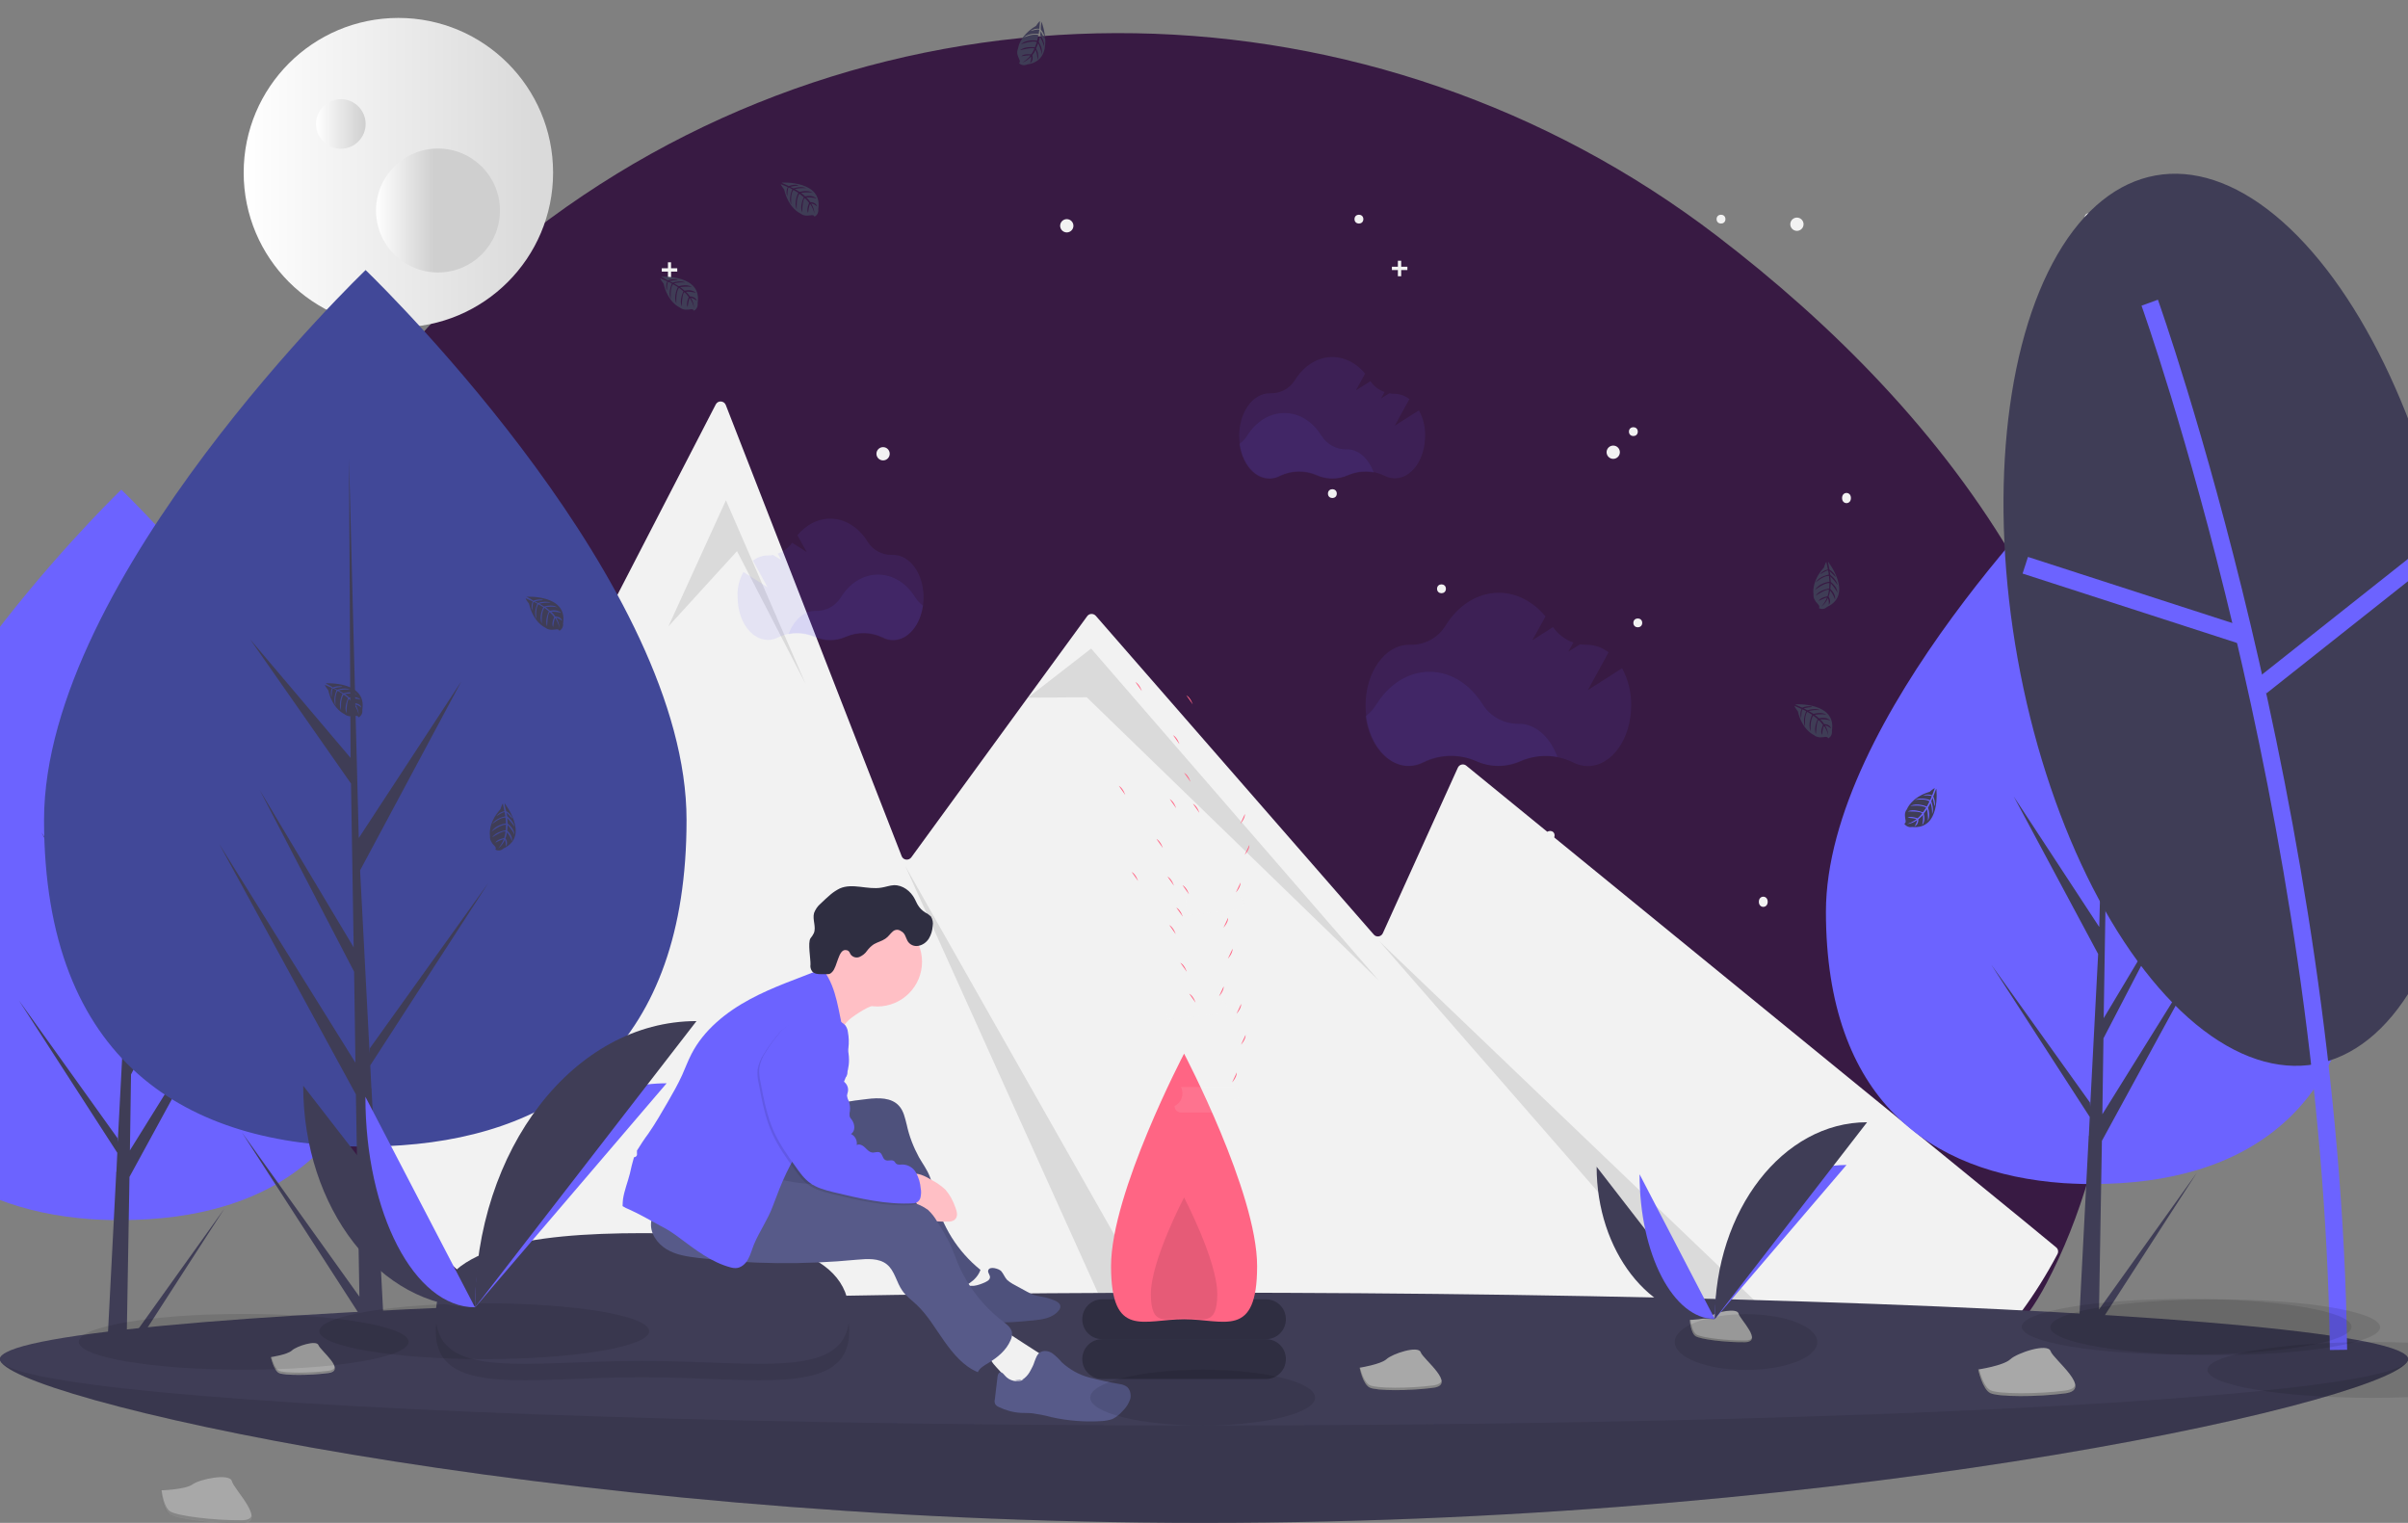 <?xml version="1.0" encoding="utf-8"?>
<!-- Generator: Adobe Illustrator 25.2.0, SVG Export Plug-In . SVG Version: 6.00 Build 0)  -->
<svg version="1.1" id="affc39e2-7da3-4bf1-9ead-1f378b7c269e"
	 xmlns="http://www.w3.org/2000/svg" xmlns:xlink="http://www.w3.org/1999/xlink" x="0px" y="0px" viewBox="0 0 1088 688"
	 style="enable-background:new 0 0 1088 688;" xml:space="preserve">
<rect x="0" y="0" width="1088" height="688" fill="#808080" stroke="none"/>
<style type="text/css">
	.st0{fill:#381A43;}
	.st1{fill:#F2F2F2;}
	.st2{opacity:0.1;enable-background:new    ;}
	.st3{fill:#3F3D56;}
	.st4{fill:#A8A8A8;}
	.st5{opacity:0.2;enable-background:new    ;}
	.st6{fill:#2F2E41;}
	.st7{fill:#FFBFC5;}
	.st8{fill:#F1F1F1;}
	.st9{fill:#575A89;}
	.st10{fill:#6C63FF;}
	.st11{fill:url(#SVGID_1_);}
	.st12{fill:url(#SVGID_2_);}
	.st13{fill:url(#SVGID_3_);}
	.st14{fill:#414898;}
	.st15{fill:#FF6584;}
	.st16{opacity:0.1;fill:#6C63FF;enable-background:new    ;}
	.st17{opacity:0.1;fill:#F2F2F2;enable-background:new    ;}
</style>
<g id="mountain">
	<path class="st0" d="M956.2,469.4c-5.3,45.2-16.3,81.4-31.5,110.3c-20.1,38.5-54.6,54-85.4,70.3c-8.9,4.7-18.1,8.7-27.7,11.9
		c-56,19.3-118.7,14.2-168,4c-34.5-7.2-69.6-11.6-104.9-13.2c-10.1-0.4-20.1-0.7-30.2-0.7c-15.5,0-295.2,5.3-363.4-131.6
		c-16.8-33.8-28.3-75-32.5-125.3C101,253.1,165.4,159.8,248.5,98.8C405.6-16.6,621-11.8,775.8,106.6
		C878.9,185.5,975.5,305,956.2,469.4z"/>
	<g>
		<path class="st1" d="M929,563.5c0.9,0.7,1.2,2,0.6,3.1c-19.9,37.5-46.7,62.5-76.8,78.5c-8.8,4.7-18,8.7-27.5,11.9
			c-55.6,19.3-117.8,14.2-166.7,4c-34.3-7.2-69.1-11.6-104.1-13.2c-10-0.4-20-0.7-30-0.7c-15.4,0-30.8,0.6-46.3,1.7
			c-99.9,7.3-253-6.4-320.9-142.2c-0.4-0.7-0.3-1.5,0-2.3l166.1-321.6c1-1.9,3.7-1.7,4.5,0.2l61,156.5l18.5,47.4
			c0.7,1.8,3.1,2.1,4.3,0.6l52.7-72.3l26.8-36.7c0.9-1.3,2.8-1.4,3.9-0.2l125.6,144c1.2,1.4,3.4,1,4.1-0.6l33.9-74.8
			c0.7-1.5,2.6-1.9,3.8-0.9l252.3,205.9L929,563.5L929,563.5z"/>
		<polygon class="st2" points="302,283 328,226 364,309 333,249 		"/>
		<path class="st2" d="M554.5,647.8c-10-0.4-20-0.7-30-0.7L409,391.2L554.5,647.8z"/>
		<polygon class="st2" points="464.4,315.2 493,293 623,443 491,315 		"/>
		<path class="st2" d="M852.8,645c-8.8,4.7-18,8.7-27.5,11.9L623.2,425.2L852.8,645z"/>
	</g>
</g>
<g id="floor">
	<path class="st3" d="M1088,614c0,16.6-243.6,74-544,74S0,630.5,0,614s243.6,14,544,14S1088,597.4,1088,614z"/>
	<path class="st2" d="M1088,614c0,16.6-243.6,74-544,74S0,630.5,0,614s243.6,14,544,14S1088,597.4,1088,614z"/>
	<ellipse class="st3" cx="544" cy="614" rx="544" ry="30"/>
</g>
<g id="objects_1_">
	<path class="st4" d="M72.7,673.3c0,0,11-0.3,14.3-2.7s16.9-5.2,17.8-1.4s16.5,18.8,4.1,18.9s-28.9-1.9-32.2-4
		S72.7,673.3,72.7,673.3z"/>
	<path class="st5" d="M109.1,686.8c-12.4,0.1-28.9-1.9-32.2-4c-2.5-1.5-3.5-7-3.9-9.6c-0.2,0-0.4,0-0.4,0s0.7,8.9,4,10.9
		c3.3,2,19.8,4.1,32.2,4c3.6,0,4.8-1.3,4.8-3.2C113.2,686.1,111.8,686.8,109.1,686.8z"/>
	<g id="objects">
		<path class="st6" d="M498,605h74c5,0,9,4,9,9l0,0c0,5-4,9-9,9h-74c-5,0-9-4-9-9l0,0C489,609,493,605,498,605z"/>
		<path class="st6" d="M498,587h74c5,0,9,4,9,9l0,0c0,5-4,9-9,9h-74c-5,0-9-4-9-9l0,0C489,591,493,587,498,587z"/>
		<path class="st4" d="M763.5,596.3c0,0,7.6-0.2,9.8-1.9s11.6-3.6,12.2-1s11.4,12.9,2.8,13s-19.8-1.3-22.1-2.7
			S763.5,596.3,763.5,596.3z"/>
		<path class="st5" d="M788.6,605.6c-8.5,0.1-19.8-1.3-22.1-2.7c-1.7-1.1-2.4-4.8-2.7-6.6c-0.2,0-0.3,0-0.3,0s0.5,6.1,2.8,7.5
			s13.6,2.8,22.1,2.7c2.5,0,3.3-0.9,3.3-2.2C791.3,605.1,790.4,605.6,788.6,605.6z"/>
		<path class="st4" d="M893.8,618.7c0,0,11.4-1.7,14.5-4.6s16.9-7.5,18.2-3.7s19.5,17.4,6.6,19.1s-30.2,1.6-33.8-0.1
			S893.8,618.7,893.8,618.7z"/>
		<path class="st5" d="M933.2,628.2c-12.9,1.7-30.2,1.6-33.8-0.1c-2.8-1.3-4.5-6.9-5.2-9.5c-0.2,0-0.4,0.1-0.4,0.1s1.8,9.1,5.5,10.8
			s21,1.7,33.8,0.1c3.7-0.5,4.8-2,4.5-3.9C937.3,626.9,936,627.8,933.2,628.2z"/>
		<path class="st4" d="M614.3,617.9c0,0,9.6-1.5,12.2-3.9s14.3-6.3,15.4-3.1s16.5,14.7,5.6,16.1s-25.4,1.4-28.6-0.1
			S614.3,617.9,614.3,617.9z"/>
		<path class="st5" d="M647.5,625.9c-10.9,1.4-25.4,1.4-28.6-0.1c-2.4-1.1-3.8-5.8-4.4-8c-0.2,0-0.3,0.1-0.3,0.1s1.5,7.7,4.7,9.1
			s17.7,1.5,28.6,0.1c3.1-0.4,4.1-1.7,3.8-3.3C651,624.8,649.9,625.6,647.5,625.9z"/>
		<path class="st4" d="M122.4,613.1c0,0,7.5-1.1,9.5-3s11.1-4.9,12-2.4s12.8,11.5,4.4,12.6s-19.8,1.1-22.2,0
			S122.4,613.1,122.4,613.1z"/>
		<path class="st5" d="M148.3,619.3c-8.4,1.1-19.8,1.1-22.2,0c-1.8-0.8-3-4.5-3.4-6.2c-0.2,0-0.2,0-0.2,0s1.2,6,3.6,7.1
			s13.8,1.1,22.2,0c2.4-0.3,3.2-1.3,3-2.6C151,618.5,150.1,619.1,148.3,619.3z"/>
		<path class="st2" d="M383.7,601.3c0,30.2-42.1,20.9-93.7,20.9s-93.1,9.3-93.1-20.9s42.1-36.8,93.7-36.8S383.7,571.1,383.7,601.3z"
			/>
		<path class="st3" d="M383.7,593.9c0,30.2-42.1,20.9-93.7,20.9s-93.1,9.3-93.1-20.9s42.1-36.8,93.7-36.8S383.7,563.7,383.7,593.9z"
			/>
	</g>
</g>
<g id="dude">
	<path class="st7" d="M391.7,455.4c-2.5,1.3-4.8,2.8-7.1,4.5c-2.2,1.7-3.9,4-4.9,6.6c-1.2-2.9-2.3-5.9-3-9
		c-1.8-5.5-3.8-10.9-6.2-16.2c3.9-1.5,7.3-4.1,9.8-7.5c4.8,4.8,9.7,9.8,12.1,16.1c0.4,1.1,1.6,2.3,1.9,3.2
		C394.7,454.6,392.8,454.8,391.7,455.4z"/>
	<path class="st8" d="M436.9,571.9c5.2,1.7,10.1,4.3,14.4,7.7c0.3,0.2,0.6,0.5,0.7,0.9c0.1,0.8-1,1.2-1.8,1.4
		c-2.4,0.7-3.9,2.9-5.6,4.6s-4.5,3.1-6.6,1.7c-0.5-0.4-1-0.9-1.4-1.5l-8.6-11.2c2.9-1.6,6-3,9.1-4"/>
	<path class="st9" d="M452.3,574.2c1.1,1.2,1.6,2.8,2.7,4c0.8,0.7,1.6,1.3,2.5,1.8l6.6,3.6c1,0.6,2.1,1.1,3.2,1.5
		c1.2,0.3,2.5,0.6,3.8,0.8c1.8,0.3,3.6,0.9,5.3,1.6c1.3,0.5,2.7,1.4,2.7,2.8c-0.1,0.7-0.3,1.3-0.8,1.8c-2.6,3.3-7.2,4-11.3,4.4
		c-9,0.9-18.2,1.7-26.9-0.5c-1.7-0.3-3.3-1-4.7-2c-2.6-2.2-3.2-6.2-2.2-9.5c0.3-1.3,1-2.4,2.1-3.1c1.4-0.8,3.1-0.4,4.7-0.5
		c1.7-0.2,3.3-0.8,4.9-1.5c1-0.5,2.2-1,2.4-2.2c0.2-1.1-1.1-2.2-0.8-3.2C447,571.8,451.3,573.2,452.3,574.2z"/>
	<path class="st2" d="M452.3,574.2c1.1,1.2,1.6,2.8,2.7,4c0.8,0.7,1.6,1.3,2.5,1.8l6.6,3.6c1,0.6,2.1,1.1,3.2,1.5
		c1.2,0.3,2.5,0.6,3.8,0.8c1.8,0.3,3.6,0.9,5.3,1.6c1.3,0.5,2.7,1.4,2.7,2.8c-0.1,0.7-0.3,1.3-0.8,1.8c-2.6,3.3-7.2,4-11.3,4.4
		c-9,0.9-18.2,1.7-26.9-0.5c-1.7-0.3-3.3-1-4.7-2c-2.6-2.2-3.2-6.2-2.2-9.5c0.3-1.3,1-2.4,2.1-3.1c1.4-0.8,3.1-0.4,4.7-0.5
		c1.7-0.2,3.3-0.8,4.9-1.5c1-0.5,2.2-1,2.4-2.2c0.2-1.1-1.1-2.2-0.8-3.2C447,571.8,451.3,573.2,452.3,574.2z"/>
	<path class="st8" d="M467.6,610.1c0.9,0.6,1.8,1.2,2.8,1.8c0.8,0.5,1.5,1.1,2,2c0.6,1.4-0.2,3-1.1,4.2c-2.7,3.7-6.4,6.6-10.6,8.2
		c-1.5,0.6-3,1-4.6,1.2c-0.4,0.1-0.7,0-1.1-0.1c-0.8-0.4-0.7-1.6-0.7-2.6c0-2.8-2.1-5-4-7s-3.8-4.5-3.4-7.3c0.4-1.6,1.2-3.1,2.4-4.2
		c1-1.3,2.3-2.5,3.6-3.4c1.9-1.3,2.6-0.6,4.5,0.6C460.7,605.7,464.2,607.9,467.6,610.1z"/>
	<path class="st9" d="M458.6,623.6c1.5,0.4,3.1,0,4.3-1c1.2-1,2.1-2.2,2.8-3.6c0.7-1.2,1.3-2.5,1.7-3.8c0.6-1.5,1.1-3.3,2.5-4.2
		c1.6-1.1,4-0.7,5.6,0.4c1.6,1.2,3,2.6,4.3,4.1c3.5,3.2,7.7,5.6,12.3,6.8c4.6,1.2,9.2,2.2,13.9,3c0.9,0.1,1.8,0.4,2.7,0.9
		c1.9,1.1,2.5,3.7,2,5.8c-0.7,2.1-1.9,4-3.5,5.5c-1.3,1.5-2.8,2.7-4.6,3.6c-1.5,0.5-3.1,0.8-4.7,0.9c-7.7,0.5-15.4-0.1-23-1.8
		c-2.8-0.8-5.6-1.3-8.4-1.7c-1.7-0.2-3.5-0.1-5.2-0.2c-3.5-0.2-6.8-1.1-9.9-2.6c-0.8-0.3-1.4-0.8-1.8-1.5c-0.2-0.6-0.3-1.3-0.1-2
		l1.2-10.1c0.1-0.9,0.4-2,1.3-2.1c0.8-0.1,1.4,0.7,2,1.4c2.1,2.5,5.6,3.3,8.5,1.9"/>
	<path class="st9" d="M391.9,496.5c5.1-0.6,10.9-0.7,14.3,3.1c2.1,2.3,2.7,5.5,3.5,8.6c1.1,5.1,3,10,5.5,14.6
		c1.6,2.8,3.6,5.5,4.8,8.5c1.3,3.1,1.7,6.4,2.5,9.7c3,12.9,10.2,24.4,20.5,32.7c-1.8,5-7.1,7.8-12.2,9.1c-2.2,1-4.8,0.2-6.3-1.7
		c-2.4-2.6-4.6-5.3-6.7-8.2c-7.4-9.9-14.9-20-18.9-31.6c-1.4-4.1-2.8-8.9-6.8-10.6c-2.3-1-4.9-0.7-7.3-0.3c-5.4,0.9-10.8,2.3-16,4.1
		c-5.6,1.9-11.9,4.3-17,1.4c-3-1.8-4.9-5.2-5.5-8.6c-0.5-3.5-0.5-7,0-10.5c0-1.6,0.4-3.1,1.1-4.6c0.7-1.1,1.6-2,2.7-2.7
		c4.5-3.5,9.6-6.2,15-8.1c5.1-1.8,10.7-2.4,16-3.3C384.5,497.4,388.2,496.9,391.9,496.5z"/>
	<path class="st2" d="M391.9,496.5c5.1-0.6,10.9-0.7,14.3,3.1c2.1,2.3,2.7,5.5,3.5,8.6c1.1,5.1,3,10,5.5,14.6
		c1.6,2.8,3.6,5.5,4.8,8.5c1.3,3.1,1.7,6.4,2.5,9.7c3,12.9,10.2,24.4,20.5,32.7c-1.8,5-7.1,7.8-12.2,9.1c-2.2,1-4.8,0.2-6.3-1.7
		c-2.4-2.6-4.6-5.3-6.7-8.2c-7.4-9.9-14.9-20-18.9-31.6c-1.4-4.1-2.8-8.9-6.8-10.6c-2.3-1-4.9-0.7-7.3-0.3c-5.4,0.9-10.8,2.3-16,4.1
		c-5.6,1.9-11.9,4.3-17,1.4c-3-1.8-4.9-5.2-5.5-8.6c-0.5-3.5-0.5-7,0-10.5c0-1.6,0.4-3.1,1.1-4.6c0.7-1.1,1.6-2,2.7-2.7
		c4.5-3.5,9.6-6.2,15-8.1c5.1-1.8,10.7-2.4,16-3.3C384.5,497.4,388.2,496.9,391.9,496.5z"/>
	<path class="st7" d="M420.8,533c2.3,1.2,4.5,2.7,6.4,4.5c2,2.3,3.4,5,4.4,7.8c0.4,1,0.7,2,0.8,3c0.1,1.1-0.3,2.1-1.1,2.8
		c-0.9,0.6-2,0.9-3.2,0.8c-1.5,0-2.9,0-4.4-0.1c-0.9,0-1.8-0.2-2.6-0.5c-0.8-0.4-1.4-0.9-2-1.5c-2.6-2.4-4.7-5.2-6.2-8.4
		c-1.1-2.3-2.8-7.7-1.1-10.2C413.4,528.7,419,531.9,420.8,533z"/>
	<path class="st9" d="M349.9,532.1c7.5,2.4,15.4,2.7,23.3,3.4c13.2,1.2,26.1,3.8,38.8,7.7c2.6,0.6,5.1,1.8,7.3,3.4
		c1.7,1.6,3.1,3.4,4.2,5.4c2.1,3.1,3.9,6.4,5.6,9.7c1.4,3,2.5,6.2,3.8,9.3c4.4,10.3,11.5,19.3,20.4,26.1c1.6,1.2,3.4,2.6,3.9,4.6
		c0.2,1.3,0,2.6-0.6,3.8c-1.9,4.5-5.9,7.8-10.1,10.3c-1.8,1.1-3.8,2.2-4.7,4.1c-6.4-2.6-11.1-8.3-15.1-13.9s-7.5-11.8-12.5-16.5
		c-2.2-2.1-4.8-3.9-6.5-6.4c-2.7-3.8-3.4-9-7-11.9c-3.6-2.9-8.8-2.5-13.5-2.1c-23.8,2.3-47.9,2.1-71.7-0.8c-4.9-0.6-10-1.3-14.3-3.9
		s-7.6-7.3-7-12.3c0.6-4.6,4.4-8.3,8.7-10.1s9-2.1,13.7-2.7C327.9,538.3,339.1,535.9,349.9,532.1z"/>
	<path class="st10" d="M281.5,541.7c0.6-3.9,2.1-7.6,3.1-11.5c0.5-2.4,1.1-4.8,1.8-7.2c0-0.1,0.1-0.1,0.1-0.2c0.5,0,0.9-0.3,1.2-0.7
		c0.1-0.3,0.2-0.7,0.1-1.1c0-0.4,0-0.8,0-1.2c1.6-2.6,3.3-5.2,5.1-7.6c3.2-4.6,6-9.5,8.8-14.3c2.3-4,4.6-8,6.5-12.2
		c1.4-3.1,2.6-6.4,4.2-9.5c5.6-10.9,15.7-19,26.5-24.8c10.4-5.6,21.6-9.3,32.6-13.7c0.3,0.3,0.5,0.6,0.8,0.9
		c5.9,8.1,6.5,18.7,9,28.4c1,3.9,2.3,7.8,2.3,11.9c0,6-2.9,11.5-5.7,16.8c-2.5,5-5.5,9.8-8.9,14.3c-1.7,2.1-3.5,4-5.2,6.1
		c-6.9,8.5-10.9,18.8-14.7,29c-2.2,5.9-5.9,11.1-8.4,17c-0.9,2.2-1.5,4.6-2.7,6.8s-3.3,4-5.7,4c-0.7,0-1.4-0.1-2.1-0.3
		c-8.8-2.3-16.1-8.1-23.4-13.5c-1.3-1-2.6-1.9-4-2.8c-1.4-0.9-2.8-1.7-4.2-2.4c-1.1-0.6-2.2-1.2-3.3-1.8c-3.6-2-7.1-3.9-10.8-5.6
		c-1.1-0.4-2.2-1-3.2-1.6C281.3,543.8,281.4,542.8,281.5,541.7z"/>
	<circle class="st7" cx="396.4" cy="434.5" r="20.2"/>
	<path class="st6" d="M410,425c1,1.8,3,2.7,5,2.3c2-0.4,3.6-1.6,4.7-3.3c1-1.7,1.6-3.6,1.7-5.6c0.3-1.5,0-3.1-0.8-4.4
		c-0.8-0.7-1.6-1.3-2.6-1.8c-1.3-0.8-2.4-1.9-3.2-3.2c-0.6-0.9-1-2-1.5-2.9c-1.8-3.5-5.4-6.3-9.4-6.2c-1.9,0.1-3.7,0.8-5.6,1.1
		c-6.3,1.1-13.1-2.2-18.9,0.4c-1.4,0.7-2.8,1.6-4,2.6c-1.6,1.4-3.2,2.8-4.7,4.3c-1.3,1.1-2.3,2.6-2.9,4.2c-0.8,3,1.1,6.3-0.1,9.1
		c-0.4,0.8-0.9,1.6-1.5,2.3c-1.3,1.9,0.1,9.5,0,11.8c-0.2,1.1,0.1,2.3,0.8,3.2c1,1.1,2.6,1.2,4,1.2l2.6,0c0.4,0,0.8,0,1.2-0.1
		c0.5-0.2,1-0.6,1.3-1c2.2-2.3,2.7-9.8,5.8-9.8c0.5,0,1,0.1,1.4,0.4c0.6,0.4,0.7,1.2,1.2,1.8c1,1.1,2.5,1.5,3.9,0.9
		c1.3-0.6,2.5-1.5,3.3-2.7c0.9-1.2,1.9-2.2,3.1-3c1.7-1,3.6-1.4,5.2-2.5c1.4-0.9,2.2-2.3,3.4-3.3c1-0.9,2.5-1,3.6-0.2
		C409,421.6,409.1,423.3,410,425z"/>
	<path class="st2" d="M363.2,460.7c4.7-0.7,9.5-0.3,14.1,1.1c1.5,0.3,2.9,1.2,3.9,2.3c0.6,0.9,1,1.9,1.1,2.9
		c0.9,4.8,0.3,9.8-1.7,14.3c-0.3,0.5-0.4,1-0.2,1.5c0.2,0.3,0.5,0.6,0.8,0.8c1.1,1.1,1.1,2.8,0.1,3.9c-0.1,0.1-0.2,0.2-0.2,0.2
		c-0.4,0.3-0.9,0.5-0.9,1c-0.1,0.5,0.4,0.9,0.8,1.2c1.1,1.1,1.6,2.6,1.3,4.1c-0.2,0.6-0.3,1.2-0.4,1.8c0.1,0.8,0.3,1.5,0.7,2.2
		c0.6,1.5,0.8,3.2,0.6,4.8c-0.2,0.8-0.2,1.6-0.1,2.4c0.2,0.5,0.5,1,0.9,1.4c1.5,2,1.8,5.2-0.3,6.5c1.9,0.9,2.9,3,2.6,5
		c1.3-0.7,2.8,0.2,3.8,1.2s2.1,2.2,3.5,2.2c1,0,2-0.5,3-0.1c1.4,0.6,1.3,2.9,2.7,3.5c1.2,0.6,2.8-0.4,3.9,0.5
		c0.4,0.3,0.5,0.8,0.9,1.1c0.8,0.7,2,0.4,3,0.4c2.5,0.1,4.8,1.5,6,3.7c1.2,2.2,1.9,4.6,2.1,7.1c0.3,1.3,0.2,2.7-0.1,4.1
		c-0.3,1.4-1.5,2.4-2.9,2.6c-12.4,0.8-24.7-2.2-36.8-5.1c-3.6-0.9-7.2-1.9-10.1-4c-2.7-1.9-4.7-4.7-6.6-7.4c-3.6-5-7.1-10-9.7-15.6
		c-3.3-7.2-4.7-15-6.2-22.8c-0.5-2.1-0.7-4.2-0.5-6.3c0.4-2.5,1.4-4.9,2.8-7c1.7-2.8,3.6-5.4,5.7-8
		C353.7,464.3,358.2,461.6,363.2,460.7z"/>
	<path class="st10" d="M364,459.9c4.7-0.7,9.5-0.3,14.1,1.1c1.5,0.3,2.9,1.2,3.9,2.3c0.6,0.9,1,1.9,1.1,2.9
		c0.9,4.8,0.3,9.8-1.7,14.3c-0.3,0.5-0.4,1-0.2,1.5c0.2,0.3,0.5,0.6,0.8,0.8c1.1,1.1,1.1,2.8,0.1,3.9c-0.1,0.1-0.2,0.2-0.2,0.2
		c-0.4,0.3-0.9,0.5-0.9,1c-0.1,0.5,0.4,0.9,0.8,1.2c1.1,1.1,1.6,2.6,1.3,4.1c-0.2,0.6-0.3,1.2-0.4,1.8c0.1,0.8,0.3,1.5,0.7,2.2
		c0.6,1.5,0.8,3.2,0.6,4.8c-0.2,0.8-0.2,1.6-0.1,2.4c0.2,0.5,0.5,1,0.9,1.4c1.5,2,1.8,5.2-0.3,6.5c1.9,0.9,2.9,3,2.6,5
		c1.3-0.7,2.8,0.2,3.8,1.2s2.1,2.2,3.5,2.2c1,0,2-0.5,3-0.1c1.4,0.6,1.3,2.9,2.7,3.5c1.2,0.6,2.8-0.4,3.9,0.5
		c0.4,0.3,0.5,0.8,0.9,1.1c0.8,0.7,2,0.4,3,0.4c2.5,0.1,4.8,1.5,6,3.7c1.2,2.2,1.9,4.6,2.1,7.1c0.3,1.3,0.2,2.7-0.1,4.1
		c-0.3,1.4-1.5,2.4-2.9,2.6c-12.4,0.8-24.7-2.2-36.8-5.1c-3.6-0.9-7.2-1.9-10.1-4c-2.7-1.9-4.7-4.7-6.6-7.4c-3.6-5-7.1-10-9.7-15.6
		c-3.3-7.2-4.7-15-6.2-22.8c-0.5-2.1-0.7-4.2-0.5-6.3c0.4-2.5,1.4-4.9,2.8-7c1.7-2.8,3.6-5.4,5.7-8C354.5,463.5,359,460.8,364,459.9
		z"/>
</g>
<g id="space">
	<g>
		<linearGradient id="SVGID_1_" gradientUnits="userSpaceOnUse" x1="110.11" y1="78.028" x2="249.89" y2="78.028">
			<stop  offset="0" style="stop-color:#FFFFFF"/>
			<stop  offset="0.936" style="stop-color:#DADADA"/>
		</linearGradient>
		<circle class="st11" cx="180" cy="78" r="69.9"/>
		<linearGradient id="SVGID_2_" gradientUnits="userSpaceOnUse" x1="169.976" y1="95.1" x2="225.888" y2="95.1">
			<stop  offset="0" style="stop-color:#FFFFFF"/>
			<stop  offset="0.466" style="stop-color:#CFCFCF"/>
		</linearGradient>
		<circle class="st12" cx="197.9" cy="95.1" r="28"/>
		<linearGradient id="SVGID_3_" gradientUnits="userSpaceOnUse" x1="142.841" y1="55.962" x2="165.206" y2="55.962">
			<stop  offset="0" style="stop-color:#FFFFFF"/>
			<stop  offset="1" style="stop-color:#CFCFCF"/>
		</linearGradient>
		<circle class="st13" cx="154" cy="56" r="11.2"/>
		<circle class="st1" cx="1069.9" cy="280.7" r="2"/>
		<circle class="st1" cx="811.9" cy="101.3" r="3"/>
		<circle class="st1" cx="728.9" cy="204.3" r="3"/>
		<circle class="st1" cx="943.9" cy="98.3" r="2"/>
		<circle class="st1" cx="1067.9" cy="194.3" r="2"/>
		<polygon class="st1" points="635.9,120.5 633.1,120.5 633.1,117.8 631.6,117.8 631.6,120.5 628.9,120.5 628.9,122 631.6,122 
			631.6,124.8 633.1,124.8 633.1,122 635.9,122 		"/>
		<circle class="st1" cx="361.4" cy="387.4" r="3"/>
		<circle class="st1" cx="564.4" cy="405.4" r="2"/>
		<circle class="st1" cx="700.4" cy="377.4" r="2"/>
		<polygon class="st1" points="268.4,303.6 265.6,303.6 265.6,300.9 264.2,300.9 264.2,303.6 261.4,303.6 261.4,305.1 264.2,305.1 
			264.2,307.9 265.6,307.9 265.6,305.1 268.4,305.1 		"/>
		<circle class="st1" cx="740" cy="281.4" r="2"/>
		<ellipse class="st1" cx="796.7" cy="407.4" rx="2" ry="2.3"/>
		<circle class="st1" cx="482" cy="102" r="3"/>
		<circle class="st1" cx="399" cy="205" r="3"/>
		<circle class="st1" cx="602" cy="223" r="2"/>
		<circle class="st1" cx="182" cy="268" r="2"/>
		<circle class="st1" cx="614" cy="99" r="2"/>
		<circle class="st1" cx="738" cy="195" r="2"/>
		<circle class="st1" cx="860" cy="347" r="2"/>
		<polygon class="st1" points="306,121.2 303.2,121.2 303.2,118.5 301.8,118.5 301.8,121.2 299,121.2 299,122.7 301.8,122.7 
			301.8,125.5 303.2,125.5 303.2,122.7 306,122.7 		"/>
		<polygon class="st1" points="848,424.2 845.2,424.2 845.2,421.5 843.8,421.5 843.8,424.2 841,424.2 841,425.7 843.8,425.7 
			843.8,428.5 845.2,428.5 845.2,425.7 848,425.7 		"/>
		<circle class="st1" cx="651.3" cy="266" r="2"/>
		<circle class="st1" cx="777.6" cy="99" r="2"/>
		<ellipse class="st1" cx="834.3" cy="225" rx="2" ry="2.3"/>
	</g>
</g>
<g id="trees1">
	<path class="st10" d="M1067,411.9c0,91.1-54.1,122.9-120.9,123c-1.6,0-3.1,0-4.6,0c-3.1-0.1-6.2-0.2-9.2-0.4
		C871.9,530.2,825.1,496.8,825,412c0-87.7,112-198.4,120.4-206.6c0,0,0,0,0,0c0.3-0.3,0.5-0.5,0.5-0.5S1066.9,320.8,1067,411.9z"/>
	<path class="st3" d="M948.4,591.6l44.2-61.8l-44.3,68.6l-0.1,7.1c-3.1-0.1-6.2-0.2-9.2-0.4l4.7-91.1l0-0.7l0.1-0.1l0.4-8.6
		l-44.5-68.8l44.6,62.3l0.1,1.8l3.6-68.9l-38.1-71.1l38.6,58.9l3.7-142.8l0-0.5l0,0.5l-0.6,112.6l37.9-44.7l-38,54.4l-1,61.7
		l35.4-59.2l-35.5,68.3l-0.5,34.3l51.3-82.4l-51.5,94.4L948.4,591.6z"/>
	
		<ellipse transform="matrix(0.984 -0.177 0.177 0.984 -33.577 183.701)" class="st3" cx="1010.3" cy="279.6" rx="100" ry="204"/>
	<path class="st10" d="M1060.5,609.8c-3.2-243.5-84.7-472.1-85.5-474.4l-7.4,2.7c0.8,2.3,81.9,229.6,85.1,471.8L1060.5,609.8z"/>
	
		<rect x="959.5" y="220.3" transform="matrix(0.308 -0.952 0.952 0.308 408.608 1104.713)" class="st10" width="7.9" height="102.5"/>
	
		<rect x="1010.4" y="274.5" transform="matrix(0.784 -0.621 0.621 0.784 56.497 719.308)" class="st10" width="102.5" height="7.9"/>
	<ellipse class="st2" cx="1000.9" cy="599.6" rx="74.5" ry="12.6"/>
	<ellipse class="st2" cx="988" cy="599.4" rx="74.5" ry="12.6"/>
	<ellipse class="st2" cx="1071.9" cy="618.9" rx="74.5" ry="12.6"/>
</g>
<g id="trees2">
	<path class="st10" d="M175.8,428.2c0,91.1-54.1,122.9-120.9,123c-1.6,0-3.1,0-4.6,0c-3.1-0.1-6.2-0.2-9.2-0.4
		C-19.2,546.4-66.1,513-66.1,428.3c0-87.7,112-198.4,120.4-206.6c0,0,0,0,0,0c0.3-0.3,0.5-0.5,0.5-0.5S175.8,337.1,175.8,428.2z"/>
	<path class="st3" d="M57.2,607.8l44.2-61.8l-44.3,68.6l-0.1,7.1c-3.1-0.1-6.2-0.2-9.2-0.4l4.7-91.1l0-0.7l0.1-0.1l0.4-8.6
		L8.5,451.9l44.6,62.3l0.1,1.8l3.6-68.9l-38.1-71.1l38.6,58.9L61,292.3l0-0.5l0,0.5l-0.6,112.6l37.9-44.7l-38,54.4l-1,61.7
		l35.4-59.2l-35.5,68.3l-0.5,34.3l51.3-82.4l-51.5,94.4L57.2,607.8z"/>
	<path class="st14" d="M165.2,122c0,0,0.2,0.2,0.6,0.6c0,0,0,0,0,0c10.1,9.8,144.5,142.7,144.4,247.9
		c0,101.7-56.3,141.8-128.6,146.9c-3.6,0.3-7.3,0.4-11,0.5c-1.8,0-3.7,0.1-5.6,0.1c-80.2,0-145.1-38.2-145.1-147.6
		C20,261,165.2,122,165.2,122z"/>
	<path class="st3" d="M160.8,494.4L99,381.2l61.6,98.9l-0.6-41.1L117.4,357l42.4,71l-1.2-74L113,288.8l45.4,53.6l-0.7-135.1l0-0.6
		l0,0.6l4.4,171.3l46.3-70.7l-45.7,85.3l4.3,82.6l0.1-2.2l53.6-74.8l-53.4,82.5l0.5,10.3l0.1,0.2l0,0.8l5.7,109.4
		c-3.6,0.3-7.3,0.4-11,0.5l-0.1-8.5l-53.2-82.4l53.1,74.2L160.8,494.4z"/>
	<ellipse class="st2" cx="110.1" cy="606.2" rx="74.5" ry="12.6"/>
</g>
<g id="plants">
	<ellipse class="st2" cx="218.8" cy="601.4" rx="74.5" ry="12.6"/>
	<g>
		<path class="st15" d="M568,572c0,33.1-14.8,24-33,24s-33,9.1-33-24s33-96,33-96S568,538.8,568,572z"/>
		<path class="st2" d="M550,584.6c0,15.1-6.7,10.9-15,10.9s-15,4.2-15-10.9s15-43.6,15-43.6S550,569.6,550,584.6z"/>
		<path class="st3" d="M137,490.5c0,55.3,34.7,100.1,77.6,100.1"/>
		<path class="st10" d="M214.6,590.7c0-56,38.7-101.3,86.6-101.3"/>
		<path class="st10" d="M165.1,495.5c0,52.6,22.1,95.1,49.5,95.1"/>
		<path class="st3" d="M214.6,590.7c0-71.5,44.8-129.4,100.1-129.4"/>
		<path class="st3" d="M721.4,527.1c0,38,23.9,68.8,53.3,68.8"/>
		<path class="st10" d="M774.8,595.9c0-38.5,26.6-69.6,59.5-69.6"/>
		<path class="st10" d="M740.8,530.5c0,36.1,15.2,65.4,34,65.4"/>
		<path class="st3" d="M774.8,595.9c0-49.1,30.8-88.9,68.8-88.9"/>
		<ellipse class="st2" cx="788.9" cy="606.3" rx="32.2" ry="12.6"/>
		<ellipse class="st2" cx="543.4" cy="631.4" rx="50.8" ry="12.6"/>
	</g>
</g>
<g id="leaves">
	<path class="st3" d="M147.2,308.7c0,0,18.7-1.1,16.5,12c0.2,1.4-0.4,2.7-1.7,3.4c0,0,0-1-1.9-0.6c-0.7,0.1-1.3,0.1-2,0.1
		c-0.9-0.1-1.8-0.4-2.5-1l0,0c0,0-5.3-2.2-7.3-10.8c0,0-1.5-1.9-1.5-2.4l3.2,1.4c-0.6,1.3-0.7,2.8-0.2,4.2c0,0,0.1-4.1,0.7-4
		c0.1,0,1.6,0.8,1.6,0.8s-1.9,4-0.5,6.9c0,0-0.5-4.9,1-6.6l2.2,1.3c0,0-2.2,4.1-0.7,7.5c0,0-0.4-5.1,1.2-7.1l2,1.6c0,0-2,4-0.8,6.8
		c0,0,0.2-6,1.2-6.4c0.8,0.7,1.4,1.4,2,2.2c0,0-1.4,2.9-0.5,4.5c0,0,0.5-4,1-4c0.9,1.4,1.6,2.9,1.9,4.5c-0.1-1.7-0.6-3.3-1.5-4.7
		c1,0.2,1.9,0.7,2.7,1.4c0,0-0.3-1.9-3.1-2c-0.5-0.8-1.1-1.5-1.8-2.1c1.5-0.1,3.1,0,4.5,0.5c0,0-1.5-1.8-5.1-1l-2-1.6
		c0,0,3.7-0.5,5.3,0.1c0,0-1.8-1.6-5.9-0.4l-2.2-1.3c1.7-0.4,3.4-0.5,5.1-0.4c0,0-2-1.1-5.7,0.1l-1.5-0.7c0,0,2.3-0.5,3-0.5
		s0.7-0.3,0.7-0.3c-1.5-0.2-3-0.1-4.4,0.5C150.4,310.2,147.2,308.9,147.2,308.7z"/>
	<path class="st3" d="M237.9,269.6c0,0,18.7-1.1,16.5,12c0.2,1.4-0.4,2.7-1.7,3.4c0,0,0-1-1.9-0.6c-0.7,0.1-1.3,0.1-2,0.1
		c-0.9-0.1-1.8-0.4-2.5-1l0,0c0,0-5.3-2.2-7.3-10.8c0,0-1.5-1.9-1.5-2.4l3.2,1.4c-0.6,1.3-0.7,2.8-0.2,4.2c0,0,0.1-4.1,0.7-4
		c0.1,0,1.6,0.8,1.6,0.8s-1.9,4-0.5,6.9c0,0-0.5-4.9,1-6.6l2.2,1.3c0,0-2.2,4.1-0.7,7.4c0,0-0.4-5.1,1.2-7.1l2,1.6c0,0-2,4-0.8,6.8
		c0,0,0.2-6,1.2-6.4c0.8,0.7,1.4,1.4,2,2.2c0,0-1.4,2.9-0.5,4.5c0,0,0.5-4,1-4c0.9,1.4,1.6,2.9,1.9,4.5c-0.1-1.7-0.6-3.3-1.5-4.7
		c1,0.2,1.9,0.7,2.7,1.4c0,0-0.3-1.9-3.1-2c-0.5-0.8-1.1-1.5-1.8-2.1c1.5-0.1,3.1,0.1,4.5,0.5c0,0-1.5-1.8-5.1-1l-2-1.6
		c0,0,3.7-0.5,5.3,0.1c0,0-1.8-1.6-5.9-0.4l-2.2-1.3c1.7-0.4,3.4-0.5,5.1-0.4c0,0-2-1.1-5.7,0.1l-1.5-0.7c0,0,2.3-0.5,3-0.5
		s0.7-0.3,0.7-0.3c-1.5-0.2-3-0.1-4.4,0.5C240,270.6,238.9,270.1,237.9,269.6z"/>
	<path class="st3" d="M298.7,125c0,0,18.7-1.1,16.5,12c0.2,1.4-0.4,2.7-1.7,3.4c0,0,0-1-1.9-0.6c-0.7,0.1-1.3,0.1-2,0.1
		c-0.9-0.1-1.8-0.4-2.5-1l0,0c0,0-5.3-2.2-7.3-10.8c0,0-1.5-1.9-1.5-2.4l3.2,1.4c-0.6,1.3-0.7,2.8-0.2,4.2c0,0,0.1-4.1,0.7-4
		c0.1,0,1.6,0.8,1.6,0.8s-1.9,4-0.5,6.9c0,0-0.5-4.9,1-6.6l2.2,1.3c0,0-2.2,4.1-0.7,7.4c0,0-0.4-5.1,1.2-7.1l2,1.6c0,0-2,4-0.8,6.8
		c0,0,0.2-6,1.2-6.4c0.8,0.6,1.4,1.4,2,2.2c0,0-1.4,2.9-0.5,4.5c0,0,0.5-4,1-4c0.9,1.4,1.6,2.9,1.9,4.5c-0.1-1.7-0.6-3.3-1.5-4.7
		c1,0.2,1.9,0.7,2.7,1.4c0,0-0.3-1.9-3.1-2c-0.5-0.8-1.2-1.5-1.8-2.1c1.5-0.1,3.1,0.1,4.5,0.5c0,0-1.5-1.8-5.1-1l-2-1.6
		c0,0,3.7-0.5,5.3,0c0,0-1.8-1.6-5.9-0.4l-2.2-1.3c1.7-0.4,3.4-0.5,5.1-0.4c0,0-2-1.1-5.7,0.1l-1.5-0.7c0,0,2.3-0.5,3-0.5
		s0.7-0.3,0.7-0.3c-1.5-0.2-3-0.1-4.4,0.5C300.8,126.1,299.7,125.6,298.7,125z"/>
	<path class="st3" d="M353.2,82.5c0,0,18.7-1.1,16.5,12c0.2,1.4-0.4,2.7-1.7,3.4c0,0,0-1-1.9-0.6c-0.7,0.1-1.3,0.1-2,0.1
		c-0.9-0.1-1.8-0.4-2.5-1l0,0c0,0-5.3-2.2-7.3-10.8c0,0-1.5-1.9-1.5-2.4l3.1,1.3c-0.6,1.3-0.7,2.8-0.2,4.2c0,0,0.1-4.1,0.7-4
		c0.1,0,1.6,0.8,1.6,0.8s-1.9,4-0.5,6.9c0,0-0.5-4.9,1-6.6l2.2,1.3c0,0-2.2,4.1-0.7,7.5c0,0-0.4-5.1,1.2-7.1l2,1.6c0,0-2,4-0.8,6.8
		c0,0,0.2-6,1.2-6.4c0.8,0.6,1.4,1.4,2,2.2c0,0-1.4,2.9-0.5,4.5c0,0,0.5-4,1-4c0.9,1.3,1.6,2.9,1.9,4.4c-0.1-1.7-0.6-3.3-1.5-4.7
		c1,0.2,2,0.7,2.7,1.4c0,0-0.3-1.9-3.1-2c-0.5-0.8-1.1-1.5-1.8-2.1c1.5-0.1,3.1,0,4.6,0.5c0,0-1.5-1.8-5.1-1l-1.9-1.6
		c0,0,3.7-0.5,5.3,0c0,0-1.8-1.5-5.9-0.4l-2.2-1.3c1.7-0.4,3.4-0.5,5.1-0.4c0,0-2-1.1-5.7,0.1l-1.5-0.7c0,0,2.3-0.5,3-0.5
		s0.7-0.3,0.7-0.3c-1.5-0.3-3-0.1-4.4,0.5C356.4,83.9,353.1,82.7,353.2,82.5z"/>
	<path class="st3" d="M470.6,9.8c0,0,6.7,17.5-6.5,19.3c-1.2,0.6-2.7,0.4-3.7-0.6c0,0,0.9-0.3,0-2c-0.3-0.6-0.5-1.3-0.7-1.9
		c-0.2-0.9-0.1-1.8,0.3-2.7l0,0c0,0,0.5-5.7,8.1-10.2c0,0,1.3-2,1.8-2.1l-0.3,3.4c-1.4-0.2-2.9,0.2-4,1c0,0,3.9-1.1,4-0.5
		c0,0.1-0.3,1.8-0.3,1.8s-4.3-0.6-6.7,1.6c0,0,4.5-2,6.6-1l-0.6,2.5c0,0-4.6-0.9-7.3,1.6c0,0,4.8-1.9,7.2-1l-0.9,2.4
		c0,0-4.5-0.7-6.7,1.3c0,0,5.8-1.6,6.5-0.7c-0.4,0.9-0.9,1.8-1.5,2.6c0,0-3.2-0.5-4.4,0.8c0,0,4-0.7,4.1-0.3c-1,1.3-2.3,2.3-3.7,3.2
		c1.6-0.6,2.9-1.6,4-2.8c0.1,1-0.1,2.1-0.5,3c0,0,1.7-0.8,1-3.6c0.6-0.7,1.1-1.5,1.5-2.4c0.6,1.4,0.9,3,0.8,4.5c0,0,1.2-2-0.6-5.1
		l1-2.4c0,0,1.6,3.4,1.5,5.1c0,0,0.9-2.2-1.3-5.7l0.6-2.4c0.8,1.5,1.5,3.1,1.9,4.7c0,0,0.4-2.2-1.8-5.4l0.2-1.7c0,0,1.1,2.1,1.4,2.7
		s0.5,0.6,0.5,0.6c-0.2-1.5-0.8-2.9-1.8-4C470.2,12.1,470.4,10.9,470.6,9.8z"/>
	<path class="st3" d="M811.2,318.2c0,0,18.7-1.1,16.5,12c0.2,1.4-0.4,2.7-1.7,3.4c0,0,0-1-1.9-0.6c-0.7,0.1-1.3,0.1-2,0.1
		c-0.9-0.1-1.8-0.4-2.5-1l0,0c0,0-5.3-2.2-7.3-10.8c0,0-1.5-1.9-1.5-2.4l3.2,1.4c-0.6,1.3-0.7,2.8-0.2,4.2c0,0,0.1-4.1,0.7-4
		c0.1,0,1.6,0.8,1.6,0.8s-1.9,4-0.5,6.9c0,0-0.5-4.9,1-6.6l2.2,1.3c0,0-2.2,4.1-0.7,7.5c0,0-0.4-5.1,1.2-7.1l2,1.6c0,0-2,4-0.8,6.8
		c0,0,0.2-6,1.2-6.4c0.8,0.6,1.4,1.4,2,2.2c0,0-1.4,2.9-0.5,4.5c0,0,0.5-4,1-4c0.9,1.3,1.6,2.9,1.9,4.4c-0.1-1.7-0.6-3.3-1.5-4.7
		c1,0.2,1.9,0.7,2.7,1.4c0,0-0.3-1.9-3.1-2c-0.5-0.8-1.1-1.5-1.8-2.1c1.5-0.1,3.1,0,4.6,0.5c0,0-1.5-1.8-5.1-1l-2-1.6
		c0,0,3.7-0.5,5.3,0c0,0-1.8-1.5-5.8-0.4l-2.2-1.3c1.7-0.4,3.4-0.5,5.1-0.4c0,0-2-1.1-5.7,0.1L815,320c0,0,2.3-0.5,3-0.5
		s0.7-0.3,0.7-0.3c-1.5-0.3-3-0.1-4.4,0.5C814.4,319.7,811.1,318.4,811.2,318.2z"/>
	<path class="st3" d="M228,362.9c0,0,11.6,14.8-0.5,20.4c-1,1-2.5,1.2-3.7,0.5c0,0,0.8-0.6-0.6-1.9c-0.5-0.5-0.9-1-1.2-1.6
		c-0.5-0.8-0.7-1.7-0.6-2.6l0,0c0,0-1.2-5.6,4.7-12.1c0,0,0.7-2.3,1.1-2.5l0.7,3.4c-1.4,0.2-2.7,1-3.6,2.2c0,0,3.4-2.2,3.7-1.7
		c0.1,0.1,0.3,1.8,0.3,1.8s-4.3,0.7-5.9,3.5c0,0,3.7-3.2,6-2.9l0.2,2.6c0,0-4.6,0.5-6.5,3.7c0,0,4-3.2,6.5-3.1l-0.1,2.5
		c0,0-4.5,0.6-6.1,3.2c0,0,5-3.3,6-2.6c-0.1,1-0.3,2-0.6,2.9c0,0-3.2,0.5-4,2.1c0,0,3.6-1.8,3.8-1.5c-0.6,1.5-1.5,2.9-2.5,4.1
		c1.3-1,2.4-2.4,3-3.9c0.4,0.9,0.5,2,0.4,3c0,0,1.4-1.3-0.1-3.7c0.3-0.9,0.6-1.8,0.7-2.7c1,1.2,1.7,2.5,2.2,4c0,0,0.6-2.3-2.1-4.7
		l0.2-2.6c0,0,2.5,2.8,3,4.4c0,0,0.3-2.4-3-5l-0.2-2.5c1.2,1.2,2.3,2.5,3.3,3.9c0,0-0.3-2.3-3.3-4.7l-0.3-1.7c0,0,1.7,1.7,2.1,2.2
		s0.6,0.4,0.6,0.4c-0.6-1.4-1.6-2.5-2.9-3.3C228.7,366.4,227.8,363,228,362.9z"/>
	<path class="st3" d="M826,253.8c0,0,11.6,14.8-0.5,20.4c-1,1-2.5,1.2-3.7,0.5c0,0,0.8-0.6-0.6-2c-0.5-0.5-0.9-1-1.2-1.6
		c-0.5-0.8-0.7-1.7-0.6-2.6l0,0c0,0-1.2-5.6,4.7-12.1c0,0,0.7-2.3,1.1-2.5l0.7,3.4c-1.4,0.2-2.7,1-3.6,2.2c0,0,3.4-2.2,3.7-1.7
		c0.1,0.1,0.3,1.8,0.3,1.8s-4.3,0.7-5.9,3.5c0,0,3.7-3.2,6-2.9l0.2,2.6c0,0-4.6,0.5-6.5,3.7c0,0,4-3.2,6.5-3.1l-0.1,2.5
		c0,0-4.5,0.6-6.1,3.2c0,0,5-3.3,6-2.6c-0.1,1-0.3,2-0.7,2.9c0,0-3.2,0.5-4,2.1c0,0,3.6-1.8,3.8-1.5c-0.6,1.5-1.5,2.9-2.6,4.1
		c1.3-1,2.4-2.4,3-3.9c0.4,0.9,0.5,2,0.4,3c0,0,1.4-1.3-0.1-3.7c0.3-0.9,0.6-1.8,0.7-2.7c1,1.2,1.7,2.5,2.2,4c0,0,0.6-2.2-2.1-4.7
		l0.2-2.6c0,0,2.5,2.8,3,4.4c0,0,0.3-2.4-3-5l-0.2-2.5c1.2,1.2,2.3,2.5,3.3,3.9c0,0-0.3-2.3-3.3-4.6l-0.3-1.7c0,0,1.7,1.7,2.2,2.2
		s0.6,0.4,0.6,0.4c-0.6-1.4-1.6-2.5-2.9-3.3C826.7,257.2,825.8,253.9,826,253.8z"/>
	<path class="st3" d="M874.9,356.4c0,0,2.2,18.6-11,17.2c-1.3,0.3-2.7-0.3-3.5-1.5c0,0,1-0.1,0.5-2c-0.1-0.7-0.2-1.3-0.2-2
		c0-0.9,0.3-1.8,0.9-2.5l0,0c0,0,1.9-5.4,10.3-7.9c0,0,1.8-1.6,2.3-1.6l-1.2,3.2c-1.3-0.5-2.8-0.5-4.2,0c0,0,4.1-0.1,4,0.5
		c0,0.1-0.7,1.7-0.7,1.7s-4.1-1.6-6.9-0.1c0,0,4.9-0.8,6.6,0.7l-1.2,2.3c0,0-4.2-1.9-7.5-0.3c0,0,5.1-0.7,7.2,0.8l-1.5,2.1
		c0,0-4.2-1.8-6.8-0.4c0,0,6-0.2,6.5,0.9c-0.6,0.8-1.3,1.5-2.1,2.2c0,0-3-1.2-4.5-0.3c0,0,4,0.3,4,0.7c-1.3,1-2.8,1.7-4.3,2.2
		c1.7-0.2,3.3-0.8,4.6-1.8c-0.1,1-0.6,2-1.2,2.8c0,0,1.8-0.4,1.8-3.2c0,0,1.9-1.6,2-2c0.2,1.5,0.1,3.1-0.3,4.6c0,0,1.7-1.6,0.7-5.1
		l1.5-2.1c0,0,0.7,3.7,0.3,5.3c0,0,1.5-1.9,0.1-5.9l1.2-2.2c0.5,1.6,0.7,3.3,0.7,5c0,0,1-2.1-0.4-5.7l0.6-1.6c0,0,0.6,2.3,0.7,3
		s0.3,0.7,0.3,0.7c0.2-1.5-0.1-3-0.7-4.3C873.7,359.6,874.7,356.3,874.9,356.4z"/>
</g>
<g id="clouds">
	<path class="st16" d="M620.7,213.5c-4-0.7-8-0.3-11.7,1.3c-4.5,2-9.6,2-14.1,0c-5.3-2.3-11.4-2.2-16.6,0.3
		c-1.5,0.8-3.1,1.2-4.8,1.2c-6.7,0-12.3-6.8-13.5-15.7c1.3-1,2.5-2.2,3.4-3.6c3.9-6.3,10-10.4,16.9-10.4s12.9,4,16.8,10.3
		c2.4,3.8,6.6,6.2,11.2,6.1h0.2C613.8,202.9,618.4,207.2,620.7,213.5z"/>
	<path class="st16" d="M641.1,185.4l-10.9,6.9l6.6-12c-1.9-1.5-4.2-2.3-6.6-2.4h-0.2c-0.8,0-1.5,0-2.3-0.2l-3.7,2.3l1.6-2.9
		c-2.6-0.9-4.9-2.6-6.4-4.9l-6.6,4.2l4.2-7.6c-3.8-4.6-9-7.5-14.8-7.5c-6.8,0-13,4.1-16.9,10.4c-2.4,3.9-6.6,6.1-11.2,6h-0.3
		c-7.6,0-13.7,8.6-13.7,19.2s6.1,19.2,13.7,19.2c1.7,0,3.3-0.4,4.8-1.2c5.2-2.5,11.3-2.6,16.6-0.3c2.2,1,4.6,1.5,7.1,1.5
		c2.4,0,4.8-0.5,7-1.5c5.3-2.3,11.3-2.2,16.4,0.3c1.5,0.8,3.1,1.2,4.7,1.2c7.6,0,13.7-8.6,13.7-19.2C644,193,643.1,189,641.1,185.4z
		"/>
	<path class="st16" d="M703.7,342c-5.6-1.1-11.5-0.4-16.8,1.8c-6.4,2.9-13.7,2.9-20.1,0c-7.6-3.3-16.2-3.2-23.7,0.5
		c-2.1,1.1-4.4,1.7-6.8,1.7c-9.6,0-17.6-9.7-19.3-22.4c1.9-1.4,3.5-3.2,4.8-5.2c5.6-9.1,14.3-14.9,24.1-14.9s18.4,5.8,24,14.7
		c3.4,5.5,9.5,8.8,16,8.8h0.3C693.8,326.9,700.4,333,703.7,342z"/>
	<path class="st16" d="M732.9,301.9l-15.5,9.9l9.4-17.1c-2.7-2.1-6-3.3-9.4-3.4h-0.3c-1.1,0-2.2-0.1-3.2-0.2l-5.3,3.3l2.3-4.1
		c-3.7-1.3-7-3.8-9.2-7l-9.4,6l6-10.8c-5.5-6.6-12.9-10.7-21.1-10.7c-9.8,0-18.5,5.8-24.1,14.9c-3.4,5.5-9.5,8.8-16,8.6h-0.5
		c-10.8,0-19.6,12.3-19.6,27.4c0,15.1,8.8,27.4,19.6,27.4c2.4,0,4.7-0.6,6.8-1.7c7.4-3.6,16.1-3.8,23.7-0.5c6.4,2.9,13.7,2.9,20.1,0
		c7.5-3.3,16.1-3.1,23.5,0.5c2.1,1.1,4.4,1.7,6.7,1.7c10.8,0,19.6-12.3,19.6-27.4C737.1,312.8,735.7,307.1,732.9,301.9z"/>
	<path class="st16" d="M356.3,286.5c4-0.7,8-0.3,11.7,1.3c4.5,2,9.6,2,14.1,0c5.3-2.3,11.4-2.2,16.6,0.3c1.5,0.8,3.1,1.2,4.8,1.2
		c6.7,0,12.3-6.8,13.5-15.7c-1.3-1-2.5-2.2-3.4-3.6c-3.9-6.4-10-10.4-16.9-10.4s-12.9,4-16.8,10.3c-2.4,3.9-6.7,6.2-11.2,6.1h-0.2
		C363.2,275.9,358.6,280.2,356.3,286.5z"/>
	<path class="st16" d="M335.9,258.4l10.9,6.9l-6.6-12c1.9-1.5,4.2-2.3,6.6-2.4h0.2c0.8,0,1.5,0,2.3-0.2l3.7,2.3l-1.6-2.9
		c2.6-0.9,4.9-2.6,6.5-4.9l6.6,4.2l-4.2-7.6c3.9-4.6,9-7.5,14.8-7.5c6.8,0,13,4.1,16.9,10.4c2.4,3.9,6.6,6.1,11.2,6h0.4
		c7.6,0,13.7,8.6,13.7,19.2c0,10.6-6.1,19.2-13.7,19.2c-1.7,0-3.3-0.4-4.8-1.2c-5.2-2.5-11.3-2.6-16.6-0.3c-2.2,1-4.6,1.5-7.1,1.5
		c-2.4,0-4.8-0.5-7-1.5c-5.3-2.3-11.3-2.2-16.4,0.3c-1.5,0.8-3.1,1.2-4.7,1.2c-7.6,0-13.7-8.6-13.7-19.2
		C333,266,333.9,262,335.9,258.4z"/>
</g>
<g id="embers">
	<path class="st17" d="M557.3,496.9c1.6,0,2.9-1.3,2.9-2.9s-1.3-2.9-2.9-2.9h-23.7c1.6,3.2,0.3,7-2.9,8.6c0,1.6,1.3,2.9,2.9,2.9l0,0
		h23.7c1.6,0,2.9-1.3,2.9-2.9S558.9,496.9,557.3,496.9L557.3,496.9z"/>
	<path class="st15" d="M558.7,458c0,0,2.2-2.3,2.1-4.5"/>
	<path class="st15" d="M536.2,439c0,0-0.9-3-2.9-4.1"/>
	<path class="st15" d="M514.2,398c0,0-0.9-3-2.9-4.1"/>
	<path class="st15" d="M540.2,453c0,0-0.9-3-2.9-4.1"/>
	<path class="st15" d="M537.2,404c0,0-0.9-3-2.9-4.1"/>
	<path class="st15" d="M531.2,422c0,0-0.9-3-2.9-4.1"/>
	<path class="st15" d="M556.7,489c0,0,2.2-2.3,2.1-4.5"/>
	<path class="st15" d="M560.7,472c0,0,2.2-2.3,2.1-4.5"/>
	<path class="st17" d="M551.4,457.9c1.6,0,2.9-1.3,2.9-2.9s-1.3-2.9-2.9-2.9h-23.7c1.6,3.2,0.3,7-2.9,8.6"/>
	<path class="st15" d="M552.8,419.1c0,0,2.2-2.3,2.1-4.5"/>
	<path class="st15" d="M530.4,400.1c0,0-0.9-3-2.9-4.1"/>
	<path class="st15" d="M508.4,359.1c0,0-0.9-3-2.9-4.1"/>
	<path class="st15" d="M534.4,414.1c0,0-0.9-3-2.9-4.1"/>
	<path class="st15" d="M531.4,365.1c0,0-0.9-3-2.9-4.1"/>
	<path class="st15" d="M525.4,383.1c0,0-0.9-3-2.9-4.1"/>
	<path class="st15" d="M550.8,450.1c0,0,2.2-2.3,2.1-4.5"/>
	<path class="st15" d="M554.8,433.1c0,0,2.2-2.3,2.1-4.5"/>
	<path class="st17" d="M559,411c1.6,0,2.9-1.3,2.9-2.9s-1.3-2.9-2.9-2.9h-23.7c1.6,3.2,0.3,7-2.9,8.6"/>
	<path class="st15" d="M560.4,372.2c0,0,2.2-2.3,2.1-4.5"/>
	<path class="st15" d="M537.9,353.2c0,0-0.9-3-2.9-4.1"/>
	<path class="st15" d="M515.9,312.2c0,0-0.9-3-2.9-4.1"/>
	<path class="st15" d="M541.9,367.2c0,0-0.9-3-2.9-4.1"/>
	<path class="st15" d="M538.9,318.2c0,0-0.9-3-2.9-4.1"/>
	<path class="st15" d="M532.9,336.2c0,0-0.9-3-2.9-4.1"/>
	<path class="st15" d="M558.4,403.2c0,0,2.2-2.3,2.1-4.5"/>
	<path class="st15" d="M562.4,386.2c0,0,2.2-2.3,2.1-4.5"/>
</g>
</svg>
